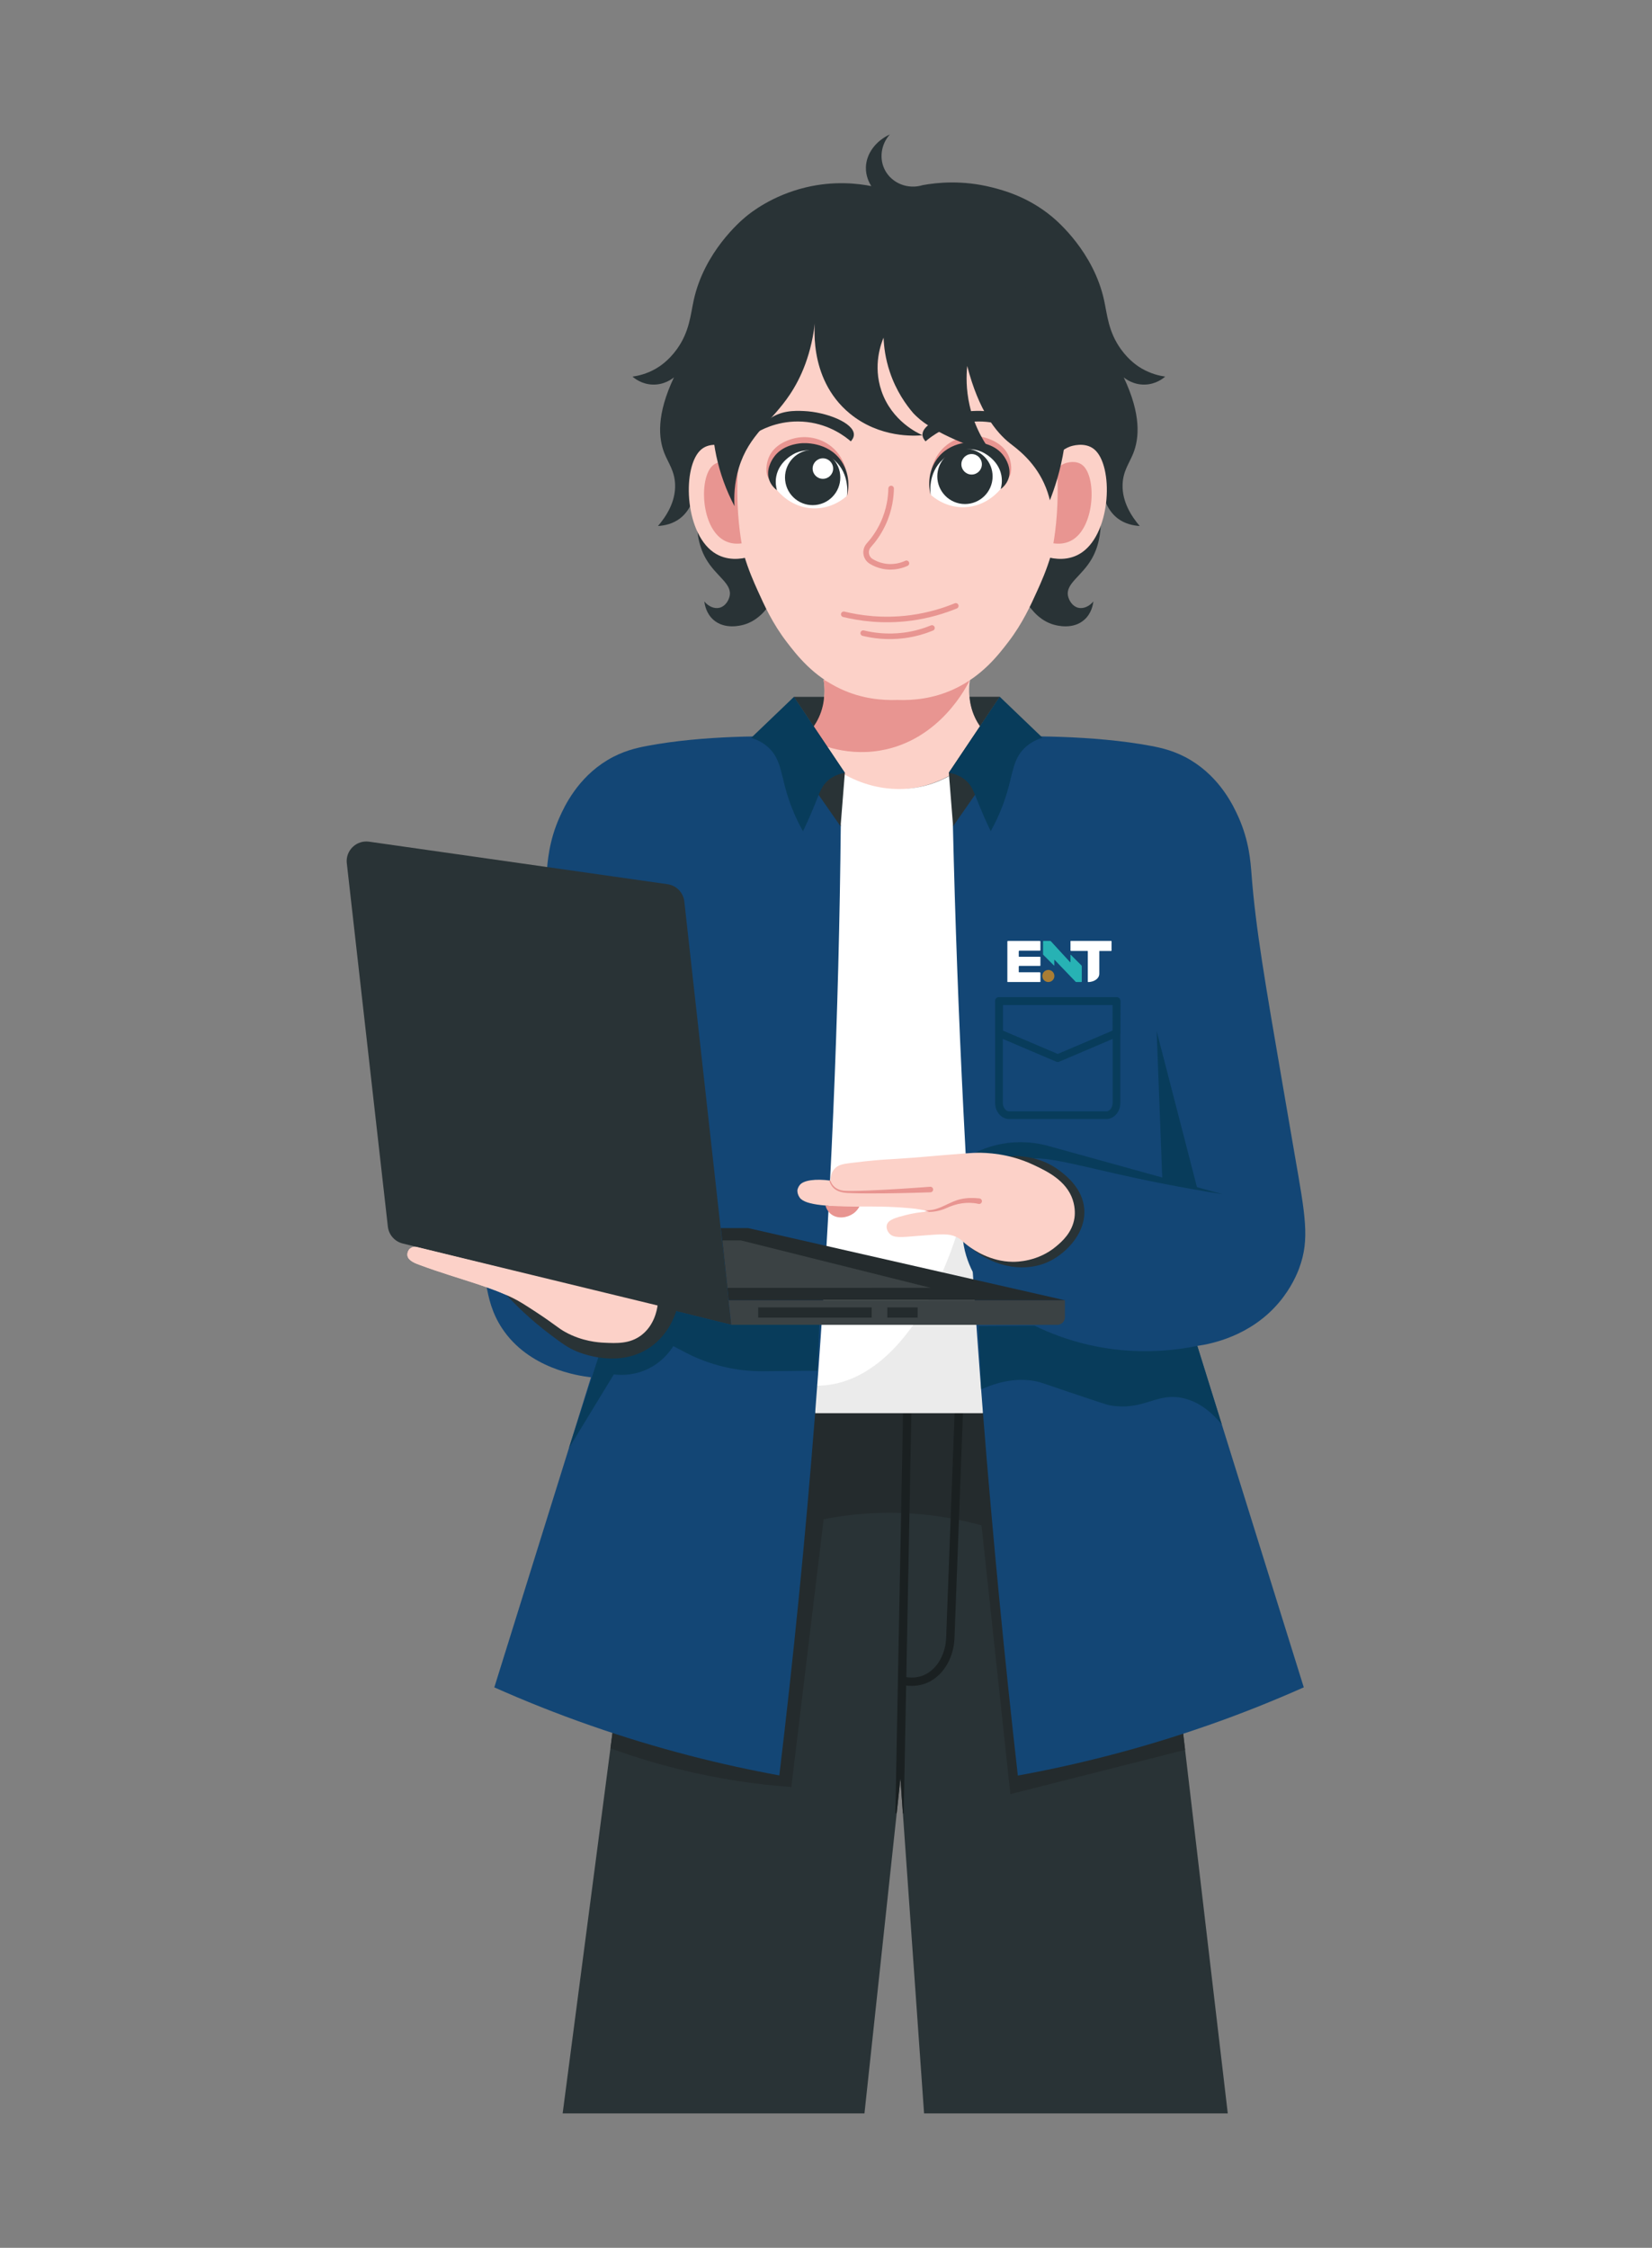 <?xml version="1.0" encoding="UTF-8"?>
<svg id="Layer_1" data-name="Layer 1" xmlns="http://www.w3.org/2000/svg" xmlns:xlink="http://www.w3.org/1999/xlink" viewBox="0 0 594.44 808.85">
  <rect x="0" y="0" width="594.44" height="808.85" fill="#808080" stroke="none"/>
  <defs>
    <style>
      .cls-1 {
        fill: #083c5b;
      }

      .cls-2 {
        fill: #fff;
      }

      .cls-3 {
        fill: #242b2d;
      }

      .cls-4 {
        stroke: #e89591;
        stroke-width: 2px;
      }

      .cls-4, .cls-5 {
        stroke-linecap: round;
        stroke-linejoin: round;
      }

      .cls-4, .cls-5, .cls-6, .cls-7 {
        fill: none;
      }

      .cls-8 {
        fill: #27b2b4;
      }

      .cls-9 {
        fill: #fcd1c8;
      }

      .cls-10 {
        fill: #134675;
      }

      .cls-11 {
        clip-path: url(#clippath-2);
      }

      .cls-12 {
        fill: #a97d34;
      }

      .cls-13 {
        fill: #e0e0e0;
      }

      .cls-14 {
        fill: #e89591;
      }

      .cls-15 {
        clip-path: url(#clippath-1);
      }

      .cls-16 {
        clip-path: url(#clippath-4);
      }

      .cls-5 {
        stroke: #083c5b;
        stroke-width: 2.77px;
      }

      .cls-6 {
        stroke: #1a2021;
        stroke-miterlimit: 10;
        stroke-width: 3px;
      }

      .cls-17 {
        opacity: .66;
      }

      .cls-18 {
        clip-path: url(#clippath);
      }

      .cls-19 {
        clip-path: url(#clippath-3);
      }

      .cls-20 {
        fill: #293336;
      }

      .cls-21 {
        fill: #3b4244;
      }
    </style>
    <clipPath id="clippath">
      <path class="cls-7" d="m412.3,509.29c8.95,76.24,17.9,152.48,26.85,228.71.88,7.49,1.76,14.99,2.64,22.48h-109.28c-2.84-40.17-5.67-80.34-8.51-120.51-4.31,40.17-8.62,80.34-12.94,120.51h-108.6c11.01-84.09,22.01-168.17,33.02-252.26,37.61-.33,75.76-.31,114.42.09,20.95.22,41.75.54,62.39.97Z"/>
    </clipPath>
    <clipPath id="clippath-1">
      <path class="cls-7" d="m289.09,265.14c1.41,54.26,2.5,108.53,3.28,162.81.39,26.85.69,53.7.93,80.54h60.41c1.02-81.12,2.04-162.23,3.06-243.35-1.49,2.31-10.39,15.57-27.24,18.3-15.27,2.47-31.06-4.69-40.44-18.3Z"/>
    </clipPath>
    <clipPath id="clippath-2">
      <path class="cls-7" d="m268.96,169.52c-.34-.97-2.55-6.91-7.88-8.84-.36-.13-5.34-1.85-8.75,1.05-6.87,5.84-6.15,29.51,4.36,36.96,4.82,3.42,10.26,2.4,12.7,1.74-.15-10.3-.29-20.61-.44-30.91Z"/>
    </clipPath>
    <clipPath id="clippath-3">
      <path class="cls-7" d="m377.17,169.52c.34-.97,2.55-6.91,7.88-8.84.36-.13,5.34-1.85,8.75,1.05,6.87,5.84,6.15,29.51-4.36,36.96-4.82,3.42-10.26,2.4-12.7,1.74.15-10.3.29-20.61.44-30.91Z"/>
    </clipPath>
    <clipPath id="clippath-4">
      <path class="cls-7" d="m385.99,431.71c1.07,3.19.73,5.89.64,6.51-.77,5.33-4.58,8.58-6.51,10.21-6.56,5.58-14.31,5.63-15.7,5.62-8.09-.08-14.11-4.35-15.7-5.49-2.69-1.91-2.69-2.64-4.85-3.57-2.43-1.05-4.48-1.02-13.66-.26-6.21.52-8.72.8-10.21-.89-.68-.77-1.18-1.98-.89-3.06.5-1.9,3.22-2.64,6.89-3.57,1.96-.5,4.79-1.07,8.3-1.28-2.2-.58-4.41-.97-6.64-1.15h0c-3.87-.36-7.14-.51-10.15-.58-3.28-.07-4.74-.05-8.62-.06-9.96,0-19.12-.31-21.13-3.19-.98-1.4-.83-2.68-.83-2.68s.11-1,.96-1.98c1.39-1.6,5.61-2.19,10.92-1.47.02-1.06.22-2.78,1.4-4.15,1.34-1.56,3.25-1.85,5.81-2.17,7.7-.98,12.52-1.25,12.52-1.25,0,0,4.09-.23,9.12-.6,4.71-.34,6.45-.54,10.96-.91,7.62-.63,11.42-.94,13.17-.94,2.82,0,11.07.12,20.04,4.34,4.76,2.24,11.82,5.56,14.17,12.57Z"/>
    </clipPath>
  </defs>
  <g>
    <path class="cls-20" d="m412.3,509.29c8.95,76.24,17.9,152.48,26.85,228.71.88,7.49,1.76,14.99,2.64,22.48h-109.28c-2.84-40.17-5.67-80.34-8.51-120.51-4.31,40.17-8.62,80.34-12.94,120.51h-108.6c11.01-84.09,22.01-168.17,33.02-252.26,37.61-.33,75.76-.31,114.42.09,20.95.22,41.75.54,62.39.97Z"/>
    <g class="cls-18">
      <path class="cls-3" d="m267.69,508.32h106.52v48.02c1.36.01,33.92.91,49.26,28.31,11.5,20.54,5.08,41.23,3.92,44.77-21.28,5.39-42.55,10.78-63.83,16.17-3.46-32.24-6.92-64.47-10.38-96.71-11.06-3.03-25.75-5.5-42.82-4.14-5,.4-9.67,1.08-13.98,1.94-3.88,32.12-7.76,64.24-11.63,96.36-11.6-.83-25.15-2.65-40-6.3-19.75-4.85-36.21-11.55-49.02-17.87,3.59-18.23,12.8-50.91,39.06-81.28,11.2-12.95,22.86-22.43,32.9-29.27Z"/>
      <path class="cls-6" d="m326.44,508.6c-.83,43.07-1.65,86.13-2.48,129.2-.09,4.89-.19,9.79-.28,14.68"/>
      <path class="cls-6" d="m345,508.32c-1.02,27.15-2.04,54.29-3.06,81.44-.42,6.89-4.14,12.65-9.53,14.64-3.14,1.15-6.08.75-7.8.33"/>
    </g>
    <g>
      <path class="cls-20" d="m419.3,135.52c-1.99-.28-5.1-.97-8.41-2.87-1.18-.68-4.51-2.74-7.59-7.05-4.51-6.3-4.87-12.34-6.02-17.58-3.79-17.29-16.7-28.34-18.7-30.01-8.65-7.21-17.66-9.58-21.62-10.58-10.76-2.72-19.84-1.74-24.91-.82-5.36,1.67-11.09-.66-13.58-5.33-2.18-4.09-1.51-9.28,1.72-12.91-5.08,2.36-8.45,6.88-8.61,11.76-.1,3.13,1.14,5.57,1.94,6.84-4.7-.93-13.3-2-23.58.46-12.19,2.92-19.93,9.17-21.62,10.58-2,1.67-14.91,12.71-18.7,30.01-1.15,5.24-1.51,11.28-6.02,17.58-3.08,4.31-6.41,6.36-7.59,7.05-3.31,1.91-6.43,2.6-8.41,2.87.7.62,3.3,2.75,7.25,2.87,4.15.13,6.96-2.03,7.66-2.6-6.36,13.44-5.58,21.95-3.42,27.36,1.43,3.57,3.68,6.36,3.83,11.22.2,6.2-3.16,11.4-6.16,14.91,2.35-.15,5.34-.75,7.93-2.74,4.49-3.43,4.93-8.78,6.02-8.62,1.7.24-2.64,12.78,3.28,23.12,3.67,6.41,9.54,8.94,8.55,13.48-.34,1.55-1.54,3.65-3.63,4.17-1.86.46-3.98-.44-5.47-2.26.13,1.13.64,4.2,3.15,6.5,4.16,3.8,10.14,2.11,11.08,1.85,4.63-1.31,7.38-4.8,7.93-5.47,4.87-5.92,24.94-18.05,47.83-27.28,22.89,9.23,42.96,21.36,47.83,27.28.55.67,3.3,4.17,7.93,5.47.94.27,6.93,1.95,11.08-1.85,2.51-2.3,3.02-5.37,3.15-6.5-1.5,1.82-3.62,2.72-5.47,2.26-2.08-.52-3.29-2.63-3.63-4.17-.99-4.53,4.88-7.07,8.55-13.48,5.92-10.34,1.59-22.88,3.28-23.12,1.09-.16,1.53,5.19,6.02,8.62,2.6,1.98,5.58,2.58,7.93,2.74-3-3.52-6.35-8.71-6.16-14.91.15-4.86,2.4-7.64,3.83-11.22,2.16-5.42,2.94-13.93-3.42-27.36.7.57,3.51,2.73,7.66,2.6,3.96-.13,6.55-2.25,7.25-2.87Z"/>
      <path class="cls-9" d="m296.34,244.61c.36,1.99.71,5.4-.32,9.39-1.56,6.06-5.33,9.73-6.93,11.13,1.37,2.15,10.64,16.19,28.28,18.61,15.12,2.08,30.47-5.19,39.4-18.61-1.65-1.31-4.07-3.59-5.84-7.11-3.64-7.24-1.84-14.31-1.28-16.24-17.77.94-35.54,1.89-53.31,2.83Z"/>
      <path class="cls-2" d="m289.09,265.14c1.41,54.26,2.5,108.53,3.28,162.81.39,26.85.69,53.7.93,80.54h60.41c1.02-81.12,2.04-162.23,3.06-243.35-1.49,2.31-10.39,15.57-27.24,18.3-15.27,2.47-31.06-4.69-40.44-18.3Z"/>
      <g class="cls-15">
        <g class="cls-17">
          <path class="cls-13" d="m355.36,377c-2.46,67.68-26.17,116.13-56.15,121.18-5.9.99-14.15.66-24.86-4.74v22.82h93.97v-134.52c-4.32-1.58-8.64-3.17-12.96-4.75Z"/>
        </g>
      </g>
      <path class="cls-9" d="m377.17,169.52c.34-.97,2.55-6.91,7.88-8.84.36-.13,5.34-1.85,8.75,1.05,6.87,5.84,6.15,29.51-4.36,36.96-4.82,3.42-10.26,2.4-12.7,1.74.15-10.3.29-20.61.44-30.91Z"/>
      <path class="cls-9" d="m268.96,169.52c-.34-.97-2.55-6.91-7.88-8.84-.36-.13-5.34-1.85-8.75,1.05-6.87,5.84-6.15,29.51,4.36,36.96,4.82,3.42,10.26,2.4,12.7,1.74-.15-10.3-.29-20.61-.44-30.91Z"/>
      <path class="cls-10" d="m356.77,265.14c11.48-.35,36.53-.66,57.46,3.28,3.69.69,8.73,1.8,14.23,5.11,10.71,6.45,15.44,16.62,17.15,20.43,3.88,8.66,4.38,16.09,4.74,20.8,1.48,19.16,4.76,38.19,11.31,76.25,1.4,8.15,2.78,16.3,4.2,24.44,3.84,22.01,5.47,30.49,1.64,40.86-.76,2.07-2.85,7.14-7.3,12.4-10.28,12.15-24.42,14.88-29.37,15.6,12.77,40.95,25.54,81.91,38.31,122.86-13.34,5.93-25.09,10.4-34.48,13.68-15.26,5.34-38.81,12.65-68.07,18-.1.02-.24.04-.34.06-4.8-42.28-9.02-85.77-12.55-130.43-5.79-73.33-9.24-143.96-10.82-211.62,4.63-10.58,9.26-21.15,13.89-31.73Z"/>
      <path class="cls-10" d="m289.09,265.14c-11.88-.37-35.8-.61-56.31,3.28-3.78.72-8.78,1.83-14.23,5.11-10.71,6.45-15.44,16.62-17.15,20.43-3.89,8.66-4.38,16.09-4.74,20.8-1.48,19.16-4.76,38.19-11.31,76.25-2.25,13.08-3.21,19.65-4.2,24.44-4.81,23.52-8.89,32.42-6.2,46.82.85,4.56,1.93,10.05,5.79,15.83,9.55,14.33,27.12,16.95,31.92,17.51-11.6,37.19-23.19,74.38-34.79,111.57,10.63,4.74,22.13,9.36,34.48,13.68,24.55,8.59,47.54,14.25,68.07,18,5.04-41.98,9.4-85.46,12.89-130.37,5.75-73.96,8.58-144.64,9.23-211.62-4.48-10.58-8.96-21.15-13.44-31.73Z"/>
      <path class="cls-14" d="m296.34,244.61c4.89,2.36,14.66,6.28,27.49,6.03,11.57-.22,20.41-3.73,25.19-6.05-.91,1.95-10.7,21.94-32.5,25.51-13.29,2.17-23.78-2.95-27.44-4.97,1.54-1.33,4.04-3.86,5.77-7.79,2.45-5.59,1.85-10.66,1.49-12.73Z"/>
      <g class="cls-11">
        <path class="cls-14" d="m268.44,173.02c-.25-.69-1.83-4.95-5.65-6.33-.26-.09-3.83-1.32-6.26.75-4.92,4.19-4.4,21.14,3.13,26.47,3.46,2.45,7.35,1.72,9.1,1.25-.1-7.38-.21-14.76-.31-22.14Z"/>
      </g>
      <g class="cls-19">
        <path class="cls-14" d="m377.68,173.02c.25-.69,1.83-4.95,5.65-6.33.26-.09,3.83-1.32,6.26.75,4.92,4.19,4.4,21.14-3.13,26.47-3.46,2.45-7.35,1.72-9.1,1.25.1-7.38.21-14.76.31-22.14Z"/>
      </g>
      <path class="cls-9" d="m150,448.71c-.2-.04-1.38-.27-2.36.49-.91.71-1.16,1.89-1.02,2.68.34,1.92,3.23,2.86,4.47,3.32,13.97,5.22,27.68,8.1,36.89,13.79.49.3,2.48,1.55,4.98,3.19,7.02,4.62,7.65,5.59,10.47,7.15,6.13,3.39,12.02,3.74,13.92,3.83,4.59.22,9.27.44,13.4-2.68,4.64-3.51,5.63-9.01,5.87-10.72-28.87-7.01-57.75-14.03-86.62-21.04Z"/>
      <path class="cls-1" d="m416.2,371.03c.68,17.82,1.36,35.63,2.04,53.45,4.2,1.08,8.4,2.16,12.6,3.23-4.88-18.89-9.76-37.79-14.64-56.68Z"/>
      <path class="cls-10" d="m430.84,427.71c-16.73-4.58-33.46-9.16-50.2-13.74-5.94-1.63-12.3-.91-17.66,2.12-8.52,4.82-14.56,12.76-16.2,21.9-2.14,11.93,4.02,21.34,5.59,23.59,5.99,6.36,15.71,14.72,29.62,19.91,20.28,7.58,39.03,4.53,46.47,3.23,1-.18,1.82-.34,2.36-.44,0-18.86.01-37.72.02-56.58Z"/>
      <path class="cls-14" d="m297.01,433.78c.26.89.85,2.26,2.17,3.23,2.4,1.76,5.78,1.13,7.85-.32,1.22-.85,1.89-1.91,2.23-2.55-4.08-.12-8.17-.24-12.25-.35Z"/>
      <g>
        <rect class="cls-3" x="345.46" y="470.45" width="10.91" height="3.7"/>
        <rect class="cls-3" x="357.88" y="470.45" width="10.91" height="3.7"/>
        <g>
          <path class="cls-20" d="m124.8,310.68l14.76,130.69c.33,2.94,2.46,5.37,5.33,6.08,39.43,9.76,78.86,19.52,118.28,29.28-5.64-50.78-11.28-101.56-16.93-152.33-.36-3.21-2.84-5.77-6.04-6.23-35.79-5.1-71.59-10.2-107.38-15.3-4.59-.65-8.55,3.2-8.03,7.8Z"/>
          <path class="cls-21" d="m263.18,476.73h117.24c1.52,0,2.76-1.23,2.76-2.76v-6.1h-120.98c.33,2.95.66,5.9.98,8.85Z"/>
          <path class="cls-3" d="m383.18,467.88c-37.99-8.65-75.97-17.3-113.96-25.96h-9.85c.94,8.65,1.88,17.3,2.83,25.96h120.98Z"/>
          <rect class="cls-3" x="272.82" y="470.45" width="40.85" height="3.7"/>
          <rect class="cls-3" x="319.28" y="470.45" width="10.91" height="3.7"/>
          <path class="cls-21" d="m259.96,446.36h6.7s64.05,16.01,68.14,17.03c-24.34.01-48.67.03-73.01.04-.61-5.69-1.22-11.38-1.83-17.07Z"/>
        </g>
      </g>
      <path class="cls-1" d="m440.02,429.76c-20.78-5.76-41.56-11.52-62.34-17.28-3.15-.91-8.5-2.01-15.05-1.2-5.12.64-9.15,2.23-11.8,3.53,6.2,1.61,12.4,3.21,18.6,4.82-.19-.42-.38-1.04-.13-1.59,1.48-3.32,16.97.85,32.64,4.4,8.75,1.98,21.76,4.71,38.09,7.32Z"/>
      <path class="cls-1" d="m430.83,484.32c2.94,9.43,5.88,18.87,8.82,28.3-5.23-6.46-10.22-8.63-13.68-9.46-9.86-2.34-14.19,4.62-26.55,2.55-1.07-.18-5.69-1.74-14.94-4.85-9.17-3.09-10.44-3.71-13.28-4.09-3.99-.53-10.12-.45-18.13,3.19-.3-7.6-.6-15.2-.9-22.81,6.69-.04,13.39-.08,20.08-.12,5.23,2.55,11.82,5.15,19.63,6.93,16.27,3.7,30.22,2.12,38.94.35Z"/>
      <path class="cls-1" d="m217.01,483.14c-4.1,12.66-8.21,25.32-12.31,37.98,5.39-8.85,10.78-17.7,16.17-26.55,2.04.25,6.35.51,11.19-1.5,6.02-2.5,9.15-6.98,10.21-8.68,1.47.77,2.94,1.53,4.41,2.3,8.67,4.53,18.33,6.84,28.11,6.74,6.44-.06,12.88-.13,19.33-.19l.72-16.52h-31.65c-8.87-2.2-17.74-4.39-26.61-6.59-.36,1.8-1.26,4.95-3.83,7.79-5.8,6.42-14.76,5.34-15.73,5.21Z"/>
      <g>
        <path class="cls-9" d="m317.48,94h3.41c-1.19-.05-2.32-.04-3.41,0Z"/>
        <path class="cls-9" d="m377.57,149.34c-.32-1.42-.72-2.72-1.19-4.13-2.61-7.68-5.85-13.03-8.57-17.51-4.98-8.2-10.34-17.05-20.8-24.26-4.06-2.8-12.18-8.26-23.9-9.3,0,0,0,0,0,0v-.02c-.06,0-.12,0-.17.01-.06,0-.12,0-.17-.01v.02s0,0,0,0c-11.72,1.04-19.83,6.5-23.9,9.3-10.45,7.22-15.82,16.06-20.8,24.26-2.72,4.49-5.97,9.84-8.57,17.51-.48,1.4-.87,2.71-1.19,4.13-6.36,28.06-.63,50.24-.63,50.24,1.62,5.53,3.57,9.85,4.98,12.99,2.33,5.17,5.3,11.75,10.38,18.38,3.61,4.71,9.44,12.32,19.57,17.01,7.54,3.49,14.74,4.1,20.34,3.91,5.59.19,12.8-.41,20.34-3.91,10.13-4.69,15.96-12.3,19.57-17.01,5.08-6.63,8.05-13.22,10.38-18.38,1.42-3.14,3.36-7.46,4.98-12.99,0,0,5.72-22.17-.63-50.24Z"/>
        <path class="cls-9" d="m324.97,94h3.41c-1.08-.04-2.22-.05-3.41,0Z"/>
      </g>
      <path class="cls-4" d="m320.65,175.78c-.04,2.7-.47,7.5-2.98,12.83-1.51,3.21-3.36,5.72-5.03,7.57-1.6,1.78-1.21,4.58.84,5.83,1.16.71,2.6,1.35,4.32,1.7,4.07.82,7.29-.51,8.36-1.01"/>
      <path class="cls-20" d="m333.04,158.82c-.43-.48-1.11-1.37-1.1-2.47.03-4.19,9.86-8.1,18.05-8.45,3.22-.14,8.4-.28,12.8,3.21,1.82,1.45,2.95,3.09,3.62,4.24-2.23-1.24-8.82-4.52-17.61-3.49-8.33.98-13.8,5.26-15.76,6.96Z"/>
      <g>
        <path class="cls-14" d="m335.23,168.81c.36-1.53,1.44-5.17,4.76-8.11,4.01-3.56,9.59-4.59,14.35-3.25,1.33.38,6.8,1.92,8.75,6.95.8,2.07,1.28,5.44-.1,7.46-2.89,4.23-14.04,2.84-27.76-3.06Z"/>
        <g>
          <path class="cls-2" d="m334.91,178.04c.96.86,5.42,4.69,12.12,4.48,7.84-.24,12.43-5.82,13.08-6.64.16-.43,2.54-7.17-1.39-12.02-4-4.93-11.6-4.28-16.18-1.82-5.39,2.89-8.45,9.27-7.63,16Z"/>
          <path class="cls-20" d="m334.88,178.16c-.26-.97-1.77-7.1,2.03-12.67,4.87-7.14,13.81-6.45,14.43-6.39,1.29.12,6.91.65,9.97,5.17.51.76,2.87,4.24,1.54,8.04-.68,1.93-2.01,3.12-2.77,3.69.31-1.1.63-2.89.24-4.97-1.11-5.85-6.84-8.36-7.18-8.5-4.95-2.07-10.47-.34-13.93,2.83-5.44,4.97-4.41,12.22-4.32,12.8Z"/>
          <path class="cls-20" d="m356.96,173.46c-1.13,5.38-6.4,8.82-11.78,7.7-5.38-1.13-8.82-6.4-7.7-11.78,1.13-5.38,6.4-8.82,11.78-7.7,5.38,1.13,8.82,6.4,7.7,11.78Z"/>
          <circle class="cls-2" cx="349.62" cy="167.07" r="3.69"/>
        </g>
      </g>
      <g>
        <path class="cls-14" d="m304.41,169.22c-.36-1.53-1.44-5.17-4.76-8.11-4.01-3.56-9.59-4.59-14.35-3.25-1.33.38-6.8,1.92-8.75,6.95-.8,2.07-1.28,5.44.1,7.46,2.89,4.23,14.04,2.84,27.76-3.06Z"/>
        <g>
          <path class="cls-2" d="m304.73,178.45c-.96.86-5.42,4.69-12.12,4.48-7.84-.24-12.43-5.82-13.08-6.64-.16-.43-2.54-7.17,1.39-12.02,4-4.93,11.6-4.28,16.18-1.82,5.39,2.89,8.45,9.27,7.63,16Z"/>
          <path class="cls-20" d="m304.76,178.56c.26-.97,1.77-7.1-2.03-12.67-4.87-7.14-13.81-6.45-14.43-6.39-1.29.12-6.91.65-9.97,5.17-.51.76-2.87,4.24-1.54,8.04.68,1.93,2.01,3.12,2.77,3.69-.31-1.1-.63-2.89-.24-4.97,1.11-5.85,6.84-8.36,7.18-8.5,4.95-2.07,10.47-.34,13.93,2.83,5.44,4.97,4.41,12.22,4.32,12.8Z"/>
          <path class="cls-20" d="m282.68,173.86c1.13,5.38,6.4,8.82,11.78,7.7,5.38-1.13,8.82-6.4,7.7-11.78-1.13-5.38-6.4-8.82-11.78-7.7-5.38,1.13-8.82,6.4-7.7,11.78Z"/>
          <circle class="cls-2" cx="296.1" cy="168.61" r="3.69"/>
        </g>
      </g>
      <path class="cls-4" d="m303.61,221.05c5.49,1.33,13.96,2.65,24.11,1.3,6.6-.88,12.08-2.64,16.2-4.33"/>
      <path class="cls-4" d="m310.61,227.83c3.37.82,8.57,1.62,14.8.8,4.05-.54,7.41-1.62,9.94-2.66"/>
      <path class="cls-20" d="m306.15,158.82c.43-.48,1.11-1.37,1.1-2.47-.03-4.19-9.86-8.1-18.05-8.45-3.22-.14-8.4-.28-12.8,3.21-1.82,1.45-2.95,3.09-3.62,4.24,2.23-1.24,8.82-4.52,17.61-3.49,8.33.98,13.8,5.26,15.76,6.96Z"/>
      <path class="cls-20" d="m293.43,114.24c-.16,1-3.18,21.75,12.34,34.55,10.79,8.9,23.4,8.08,26.21,7.83-1.57-.68-11.08-5.02-14.81-15.96-3.16-9.28-.06-17.2.77-19.15.12,3.21.63,7.51,2.24,12.32,2.31,6.92,5.88,11.85,8.39,14.78,0,0,.54.58,1.15,1.16,6.57,6.35,21.12,11.46,27.41,13.51-2.5-3.24-6.38-9.15-8.25-17.46-1.28-5.71-1.2-10.66-.85-14.13,4.16,16.14,10.34,23.86,15.49,27.91,2.17,1.71,8.32,6.04,12.08,14.13,1.18,2.53,1.82,4.76,2.18,6.29,3.3-8.39,8.82-26.01,4.63-47.32-1.4-7.1-3.49-17.14-11.06-26.89-15.98-20.56-42.38-21.82-46.98-21.96-2.63-.08-35.63-.47-55.63,26.99-14.92,20.48-16.6,48.24-4.44,71.31-.2-3.28-.12-8.23,1.56-13.79,3.66-12.07,11.7-16.39,18.38-26.43,3.73-5.6,7.97-14.37,9.19-27.7Z"/>
    </g>
    <path class="cls-20" d="m285.68,250.76c6.11,9.11,12.21,18.21,18.32,27.32-.51,6.43-1.02,12.85-1.53,19.28-7.41-10.63-14.81-21.27-22.22-31.9,1.81-4.9,3.62-9.79,5.43-14.69Z"/>
    <path class="cls-20" d="m285.68,250.76h10.85c-.06.95-.19,1.99-.44,3.1-.72,3.29-2.12,5.82-3.29,7.53-2.38-3.54-4.75-7.09-7.13-10.63Z"/>
    <path class="cls-1" d="m285.68,250.76c-5.13,4.91-10.25,9.83-15.38,14.74,1.71.52,4.18,1.54,6.38,3.64,4.17,3.99,4.25,8.95,6.44,16.29,1.01,3.37,2.73,8.16,5.81,13.71,1.73-3.59,3.01-6.59,3.88-8.69,2.2-5.35,2.76-7.55,5.06-9.56,2.07-1.81,4.44-2.51,6.13-2.81-6.11-9.11-12.21-18.21-18.32-27.32Z"/>
    <path class="cls-20" d="m359.74,250.72c-6.11,9.11-12.21,18.21-18.32,27.32.51,6.43,1.02,12.85,1.53,19.28,7.41-10.63,14.81-21.27,22.22-31.9-1.81-4.9-3.62-9.79-5.43-14.69Z"/>
    <path class="cls-20" d="m359.74,250.72c-3.62,0-7.24,0-10.85,0,.06.95.19,1.99.44,3.1.72,3.29,2.12,5.82,3.29,7.53,2.38-3.54,4.75-7.09,7.13-10.63Z"/>
    <path class="cls-1" d="m359.74,250.72c5.13,4.91,10.25,9.83,15.38,14.74-1.71.52-4.18,1.54-6.38,3.64-4.17,3.99-4.25,8.95-6.44,16.29-1.01,3.37-2.73,8.16-5.81,13.71-1.73-3.59-3.01-6.59-3.88-8.69-2.2-5.35-2.76-7.55-5.06-9.56-2.07-1.81-4.44-2.51-6.13-2.81,6.11-9.11,12.21-18.21,18.32-27.32Z"/>
    <path class="cls-20" d="m181.6,465.26c3.49,3.87,8.95,9.38,16.51,15.05,4.13,3.1,6.26,4.67,9.36,5.96,2.25.93,15.58,6.11,26.55-1.53,6.23-4.34,8.64-10.67,9.53-13.62-9.36-2.27-18.72-4.54-28.09-6.81-11.29.32-22.58.63-33.87.95Z"/>
    <path class="cls-9" d="m150,448.71c-.2-.04-1.38-.27-2.36.49-.91.71-1.16,1.89-1.02,2.68.34,1.92,3.23,2.86,4.47,3.32,13.97,5.22,27.68,8.1,36.89,13.79.49.3,2.48,1.55,4.98,3.19,7.02,4.62,7.65,5.59,10.47,7.15,6.13,3.39,12.02,3.74,13.92,3.83,4.59.22,9.27.44,13.4-2.68,4.64-3.51,5.63-9.01,5.87-10.72-28.87-7.01-57.75-14.03-86.62-21.04Z"/>
    <path class="cls-20" d="m362.98,416.09c2.44-.19,10.85-.54,18.35,5.2,2.21,1.69,8.2,6.28,8.81,13.66.7,8.5-6.14,15.59-12,18.64-8.65,4.5-19.97,2.73-28.66-4.49,4.5-11,9-22.01,13.5-33.01Z"/>
    <g>
      <path class="cls-9" d="m385.99,431.71c1.07,3.19.73,5.89.64,6.51-.77,5.33-4.58,8.58-6.51,10.21-6.56,5.58-14.31,5.63-15.7,5.62-8.09-.08-14.11-4.35-15.7-5.49-2.69-1.91-2.69-2.64-4.85-3.57-2.43-1.05-4.48-1.02-13.66-.26-6.21.52-8.72.8-10.21-.89-.68-.77-1.18-1.98-.89-3.06.5-1.9,3.22-2.64,6.89-3.57,1.96-.5,4.79-1.07,8.3-1.28-2.2-.58-4.41-.97-6.64-1.15h0c-3.87-.36-7.14-.51-10.15-.58-3.28-.07-4.74-.05-8.62-.06-9.96,0-19.12-.31-21.13-3.19-.98-1.4-.83-2.68-.83-2.68s.11-1,.96-1.98c1.39-1.6,5.61-2.19,10.92-1.47.02-1.06.22-2.78,1.4-4.15,1.34-1.56,3.25-1.85,5.81-2.17,7.7-.98,12.52-1.25,12.52-1.25,0,0,4.09-.23,9.12-.6,4.71-.34,6.45-.54,10.96-.91,7.62-.63,11.42-.94,13.17-.94,2.82,0,11.07.12,20.04,4.34,4.76,2.24,11.82,5.56,14.17,12.57Z"/>
      <g class="cls-16">
        <g>
          <path class="cls-14" d="m298.89,418.21c-.9,3.3-.97,8.05,2.61,9.67,1.65.83,3.54.62,5.35.66,1.86-.02,3.71-.07,5.57-.15,7.43-.3,14.86-.79,22.28-1.35.55-.04,1.03.37,1.07.92.04.57-.4,1.06-.97,1.08-7.45.24-14.91.42-22.37.4-1.87,0-3.73-.03-5.6-.09-2.35-.07-4.95-.08-6.8-1.78-2.46-2.25-2.31-6.85-1.14-9.37h0Z"/>
          <path class="cls-14" d="m352.13,433.21c-4.05-.9-7.97-.19-11.73,1.57-3.91,1.73-8.45,1.69-12.46.36-.09-.03-.06-.19.05-.16,2.02.48,4.11.69,6.15.52,4.34-.2,7.56-3.2,11.79-4.05,2.14-.45,4.36-.47,6.52-.21.55.07.94.56.87,1.11-.07.57-.62.98-1.19.86h0Z"/>
        </g>
      </g>
    </g>
  </g>
  <g>
    <g>
      <path class="cls-2" d="m362.48,345.95c0-2.36,0-4.72,0-7.08q0-.3.31-.3c3.76,0,7.52,0,11.29,0q.3,0,.3.29c0,.97,0,1.95,0,2.92,0,.04,0,.09,0,.13,0,.14-.02.16-.16.17-.06,0-.12,0-.18,0-2.39,0-4.78,0-7.17,0q-.29,0-.29.3c0,.54,0,1.08,0,1.62,0,.06,0,.11,0,.17,0,.07.05.11.12.11.07,0,.13,0,.2,0,2.38,0,4.75,0,7.13,0,.39,0,.35.02.35.34,0,.88,0,1.75,0,2.63,0,.05,0,.1,0,.15,0,.13-.03.15-.17.16-.06,0-.12,0-.18,0-2.38,0-4.77,0-7.15,0q-.3,0-.3.3c0,.58,0,1.15,0,1.73,0,.06,0,.11,0,.17,0,.07.04.1.11.1.07,0,.13,0,.2,0,2.4,0,4.79,0,7.19,0q.3,0,.3.3c0,.97,0,1.94,0,2.9,0,.02,0,.04,0,.06,0,.24,0,.25-.25.25-3.8,0-7.6,0-11.4,0-.24,0-.25,0-.25-.25,0-2.39,0-4.78,0-7.17Z"/>
      <path class="cls-2" d="m392.57,338.58c2.35,0,4.71,0,7.06,0,.37,0,.34,0,.34.34,0,1,0,2,0,3,0,.28,0,.28-.27.28-1.29,0-2.57,0-3.86,0-.29,0-.28-.02-.28.28,0,2.61-.01,5.22,0,7.83,0,.9-.37,1.57-1.04,2.1-.62.49-1.34.76-2.11.89-.26.04-.52.08-.79.08-.17,0-.19-.02-.19-.19,0-.06,0-.12,0-.18,0-3.5,0-7,0-10.5,0-.33.01-.31-.31-.31-1.88,0-3.76,0-5.64,0q-.29,0-.29-.3c0-1.02,0-2.03,0-3.05,0-.27,0-.27.26-.27,2.38,0,4.75,0,7.13,0Z"/>
      <path class="cls-8" d="m385.15,346.29c.04-.07.03-.14.03-.21,0-.78,0-1.56,0-2.33,0-.07-.03-.17.04-.2.08-.03.12.06.17.11,1.24,1.24,2.48,2.48,3.72,3.71.11.11.16.22.15.37,0,1.78,0,3.57,0,5.35,0,.27,0,.27-.27.27-.56,0-1.13,0-1.69,0-.13,0-.24-.03-.31-.14-.02-.03-.05-.06-.07-.08-.49-.5-.98-1-1.46-1.51-.58-.61-1.16-1.21-1.74-1.82-.55-.57-1.1-1.15-1.65-1.72-.58-.6-1.15-1.2-1.73-1.8-.26-.27-.53-.55-.79-.82-.04-.04-.08-.09-.15-.12-.04.07-.03.13-.03.2,0,.58,0,1.15,0,1.73,0,.06.02.13-.02.19-.07,0-.1-.05-.14-.09-1.26-1.26-2.51-2.51-3.77-3.77-.08-.08-.12-.17-.12-.29,0-1.51,0-3.01,0-4.52,0-.2.02-.22.22-.22.77,0,1.54,0,2.32,0,.13,0,.22.05.3.14.37.41.74.81,1.12,1.22.5.55,1,1.09,1.5,1.64.31.33.61.67.92,1,.54.59,1.08,1.18,1.63,1.77.36.39.72.77,1.07,1.16.21.23.42.46.63.69.03.04.06.08.12.1Z"/>
      <path class="cls-12" d="m377.22,353.37c-1.2,0-2.17-.97-2.17-2.18,0-1.2.98-2.17,2.18-2.17,1.19,0,2.17.98,2.17,2.18,0,1.2-.98,2.17-2.18,2.17Z"/>
    </g>
    <path class="cls-5" d="m398.01,401.3h-34.82c-2.06,0-3.73-2-3.73-4.46v-36.63c7.59,0,15.17,0,22.76,0,6.51,0,13.02,0,19.53,0v36.63c0,2.46-1.67,4.46-3.73,4.46Z"/>
    <path class="cls-5" d="m359.46,360.22h42.31c0,3.84-.02,7.69-.02,11.53-7.05,3-14.1,6.01-21.14,9.01-7.05-3-14.09-6.01-21.14-9.01v-11.53Z"/>
  </g>
</svg>